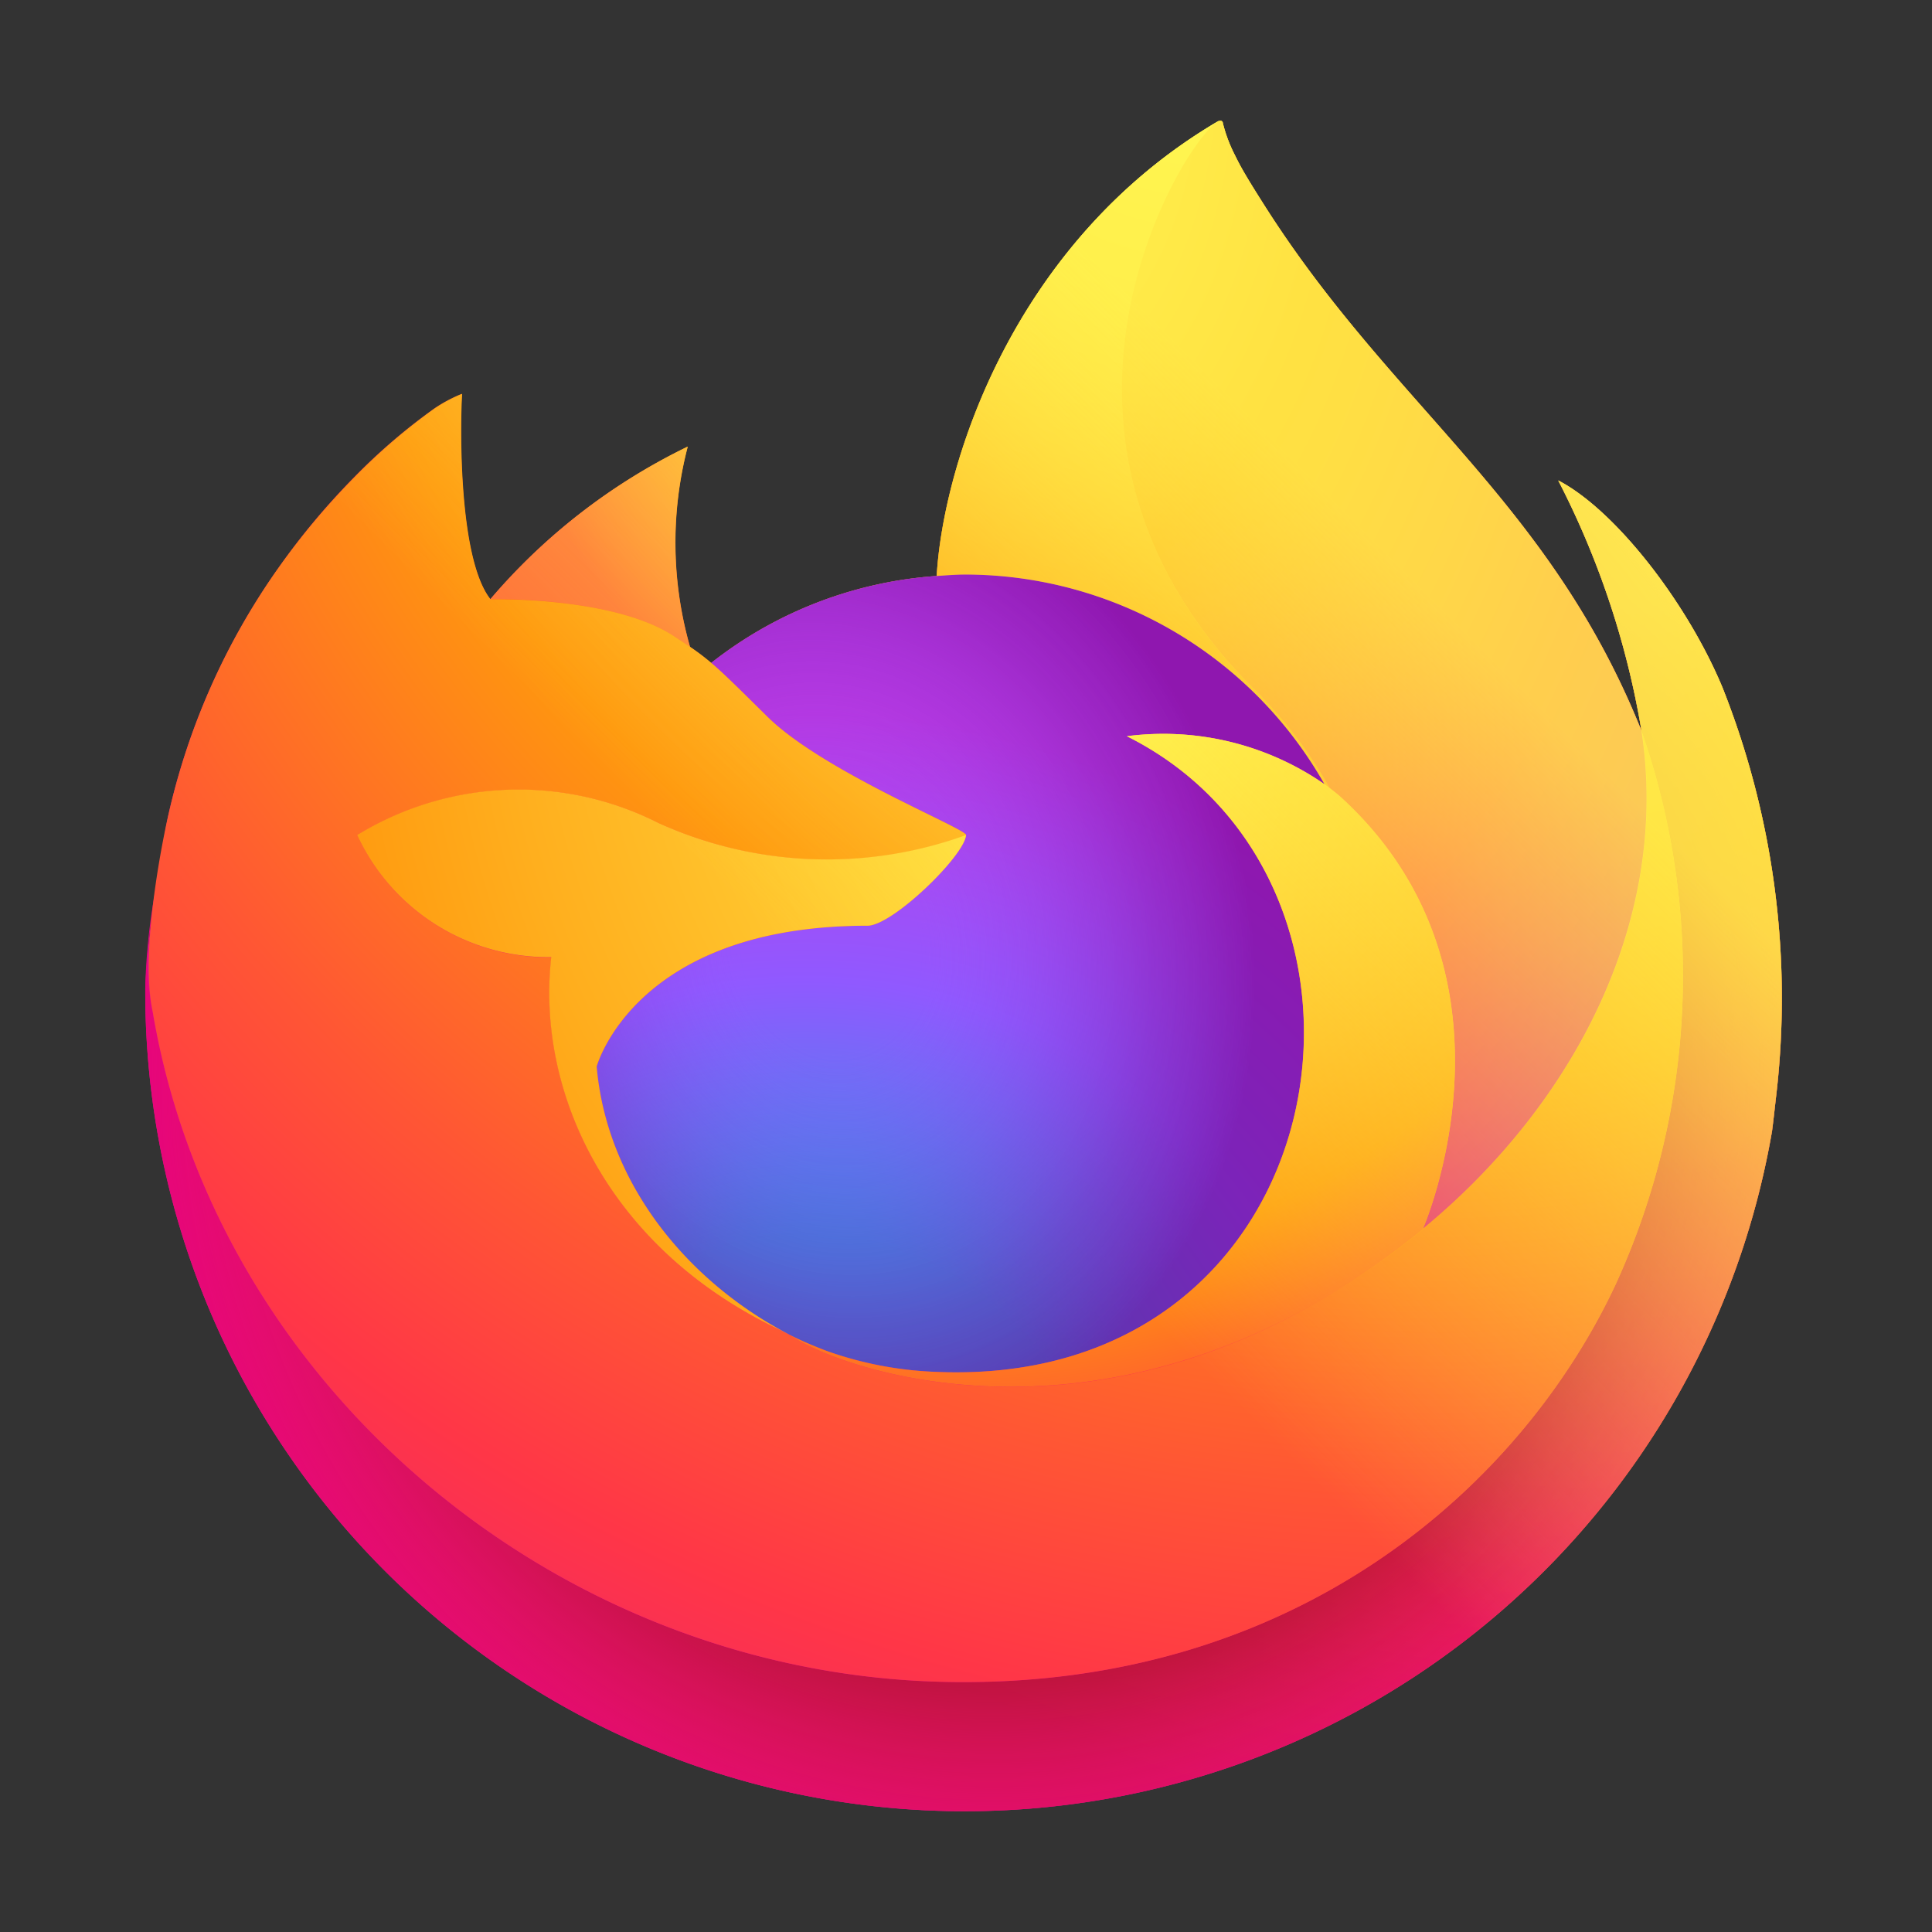 <?xml version="1.0" encoding="UTF-8" standalone="no"?>
<svg
   inkscape:version="1.3.2 (091e20ef0f, 2023-11-25, custom)"
   sodipodi:docname="firefox.svg"
   id="svg23"
   version="1"
   height="64"
   width="64"
   xmlns:inkscape="http://www.inkscape.org/namespaces/inkscape"
   xmlns:sodipodi="http://sodipodi.sourceforge.net/DTD/sodipodi-0.dtd"
   xmlns="http://www.w3.org/2000/svg"
   xmlns:svg="http://www.w3.org/2000/svg"
   xmlns:rdf="http://www.w3.org/1999/02/22-rdf-syntax-ns#"
   xmlns:cc="http://creativecommons.org/ns#"
   xmlns:dc="http://purl.org/dc/elements/1.1/">
  <rect width="100%" height="100%" fill="#333333" stroke="none"/>
  <defs
     id="defs27">
    <linearGradient
       gradientTransform="matrix(0.7,0,0,0.7,3.901,3.997)"
       gradientUnits="userSpaceOnUse"
       y2="66.806"
       x2="15.267"
       y1="12.061"
       x1="70.013"
       id="l">
      <stop
         id="stop969"
         stop-opacity=".8"
         stop-color="#fff44f"
         offset=".167" />
      <stop
         id="stop971"
         stop-opacity=".634"
         stop-color="#fff44f"
         offset=".266" />
      <stop
         id="stop973"
         stop-opacity=".217"
         stop-color="#fff44f"
         offset=".489" />
      <stop
         id="stop975"
         stop-opacity="0"
         stop-color="#fff44f"
         offset=".6" />
    </linearGradient>
    <radialGradient
       gradientUnits="userSpaceOnUse"
       gradientTransform="matrix(0.7,0,0,0.7,5588.606,5973.154)"
       r="80.686"
       cy="-8503.861"
       cx="-7918.923"
       id="k">
      <stop
         id="stop960"
         stop-color="#fff44f"
         offset=".094" />
      <stop
         id="stop962"
         stop-color="#ffe141"
         offset=".231" />
      <stop
         id="stop964"
         stop-color="#ffaf1e"
         offset=".509" />
      <stop
         id="stop966"
         stop-color="#ff980e"
         offset=".626" />
    </radialGradient>
    <radialGradient
       gradientUnits="userSpaceOnUse"
       gradientTransform="matrix(0.7,0,0,0.7,5588.606,5973.154)"
       r="73.72"
       cy="-8508.176"
       cx="-7938.383"
       id="j">
      <stop
         id="stop949"
         stop-color="#fff44f"
         offset=".137" />
      <stop
         id="stop951"
         stop-color="#ff980e"
         offset=".48" />
      <stop
         id="stop953"
         stop-color="#ff5634"
         offset=".592" />
      <stop
         id="stop955"
         stop-color="#ff3647"
         offset=".655" />
      <stop
         id="stop957"
         stop-color="#e31587"
         offset=".904" />
    </radialGradient>
    <radialGradient
       gradientUnits="userSpaceOnUse"
       gradientTransform="matrix(0.074,0.697,-0.457,0.048,-3276.196,5935.472)"
       r="86.499"
       cy="-8522.859"
       cx="-7927.165"
       id="i">
      <stop
         id="stop932"
         stop-color="#fff44f"
         offset="0" />
      <stop
         id="stop934"
         stop-color="#ffe847"
         offset=".06" />
      <stop
         id="stop936"
         stop-color="#ffc830"
         offset=".168" />
      <stop
         id="stop938"
         stop-color="#ff980e"
         offset=".304" />
      <stop
         id="stop940"
         stop-color="#ff8b16"
         offset=".356" />
      <stop
         id="stop942"
         stop-color="#ff672a"
         offset=".455" />
      <stop
         id="stop944"
         stop-color="#ff3647"
         offset=".57" />
      <stop
         id="stop946"
         stop-color="#e31587"
         offset=".737" />
    </radialGradient>
    <radialGradient
       gradientUnits="userSpaceOnUse"
       gradientTransform="matrix(0.7,0,0,0.7,5588.606,5973.154)"
       r="118.081"
       cy="-8535.981"
       cx="-7915.977"
       id="h">
      <stop
         id="stop921"
         stop-color="#fff44f"
         offset=".113" />
      <stop
         id="stop923"
         stop-color="#ff980e"
         offset=".456" />
      <stop
         id="stop925"
         stop-color="#ff5634"
         offset=".622" />
      <stop
         id="stop927"
         stop-color="#ff3647"
         offset=".716" />
      <stop
         id="stop929"
         stop-color="#e31587"
         offset=".904" />
    </radialGradient>
    <radialGradient
       gradientUnits="userSpaceOnUse"
       gradientTransform="matrix(0.7,0,0,0.7,5588.606,5973.154)"
       r="27.676"
       cy="-8518.427"
       cx="-7937.731"
       id="g">
      <stop
         id="stop908"
         stop-color="#ffe226"
         offset="0" />
      <stop
         id="stop910"
         stop-color="#ffdb27"
         offset=".121" />
      <stop
         id="stop912"
         stop-color="#ffc82a"
         offset=".295" />
      <stop
         id="stop914"
         stop-color="#ffa930"
         offset=".502" />
      <stop
         id="stop916"
         stop-color="#ff7e37"
         offset=".732" />
      <stop
         id="stop918"
         stop-color="#ff7139"
         offset=".792" />
    </radialGradient>
    <radialGradient
       gradientUnits="userSpaceOnUse"
       gradientTransform="matrix(0.681,-0.165,0.193,0.797,7070.602,5489.821)"
       r="20.397"
       cy="-8491.546"
       cx="-7935.62"
       id="f">
      <stop
         id="stop899"
         stop-opacity="0"
         stop-color="#9059ff"
         offset=".206" />
      <stop
         id="stop901"
         stop-opacity=".064"
         stop-color="#8c4ff3"
         offset=".278" />
      <stop
         id="stop903"
         stop-opacity=".45"
         stop-color="#7716a8"
         offset=".747" />
      <stop
         id="stop905"
         stop-opacity=".6"
         stop-color="#6e008b"
         offset=".975" />
    </radialGradient>
    <radialGradient
       gradientUnits="userSpaceOnUse"
       gradientTransform="matrix(0.7,0,0,0.7,5588.606,5973.154)"
       r="38.471"
       cy="-8460.984"
       cx="-7945.648"
       id="e">
      <stop
         id="stop890"
         stop-color="#3a8ee6"
         offset=".353" />
      <stop
         id="stop892"
         stop-color="#5c79f0"
         offset=".472" />
      <stop
         id="stop894"
         stop-color="#9059ff"
         offset=".669" />
      <stop
         id="stop896"
         stop-color="#c139e6"
         offset="1" />
    </radialGradient>
    <radialGradient
       gradientUnits="userSpaceOnUse"
       gradientTransform="matrix(0.7,0,0,0.7,5588.606,5973.154)"
       r="58.534"
       cy="-8533.457"
       cx="-7926.97"
       id="d">
      <stop
         id="stop881"
         stop-color="#fff44f"
         offset=".132" />
      <stop
         id="stop883"
         stop-color="#ffdc3e"
         offset=".252" />
      <stop
         id="stop885"
         stop-color="#ff9d12"
         offset=".506" />
      <stop
         id="stop887"
         stop-color="#ff980e"
         offset=".526" />
    </radialGradient>
    <radialGradient
       gradientUnits="userSpaceOnUse"
       gradientTransform="matrix(0.7,0,0,0.7,5588.606,5973.154)"
       r="80.797"
       cy="-8482.089"
       cx="-7936.711"
       id="c">
      <stop
         id="stop870"
         stop-color="#960e18"
         offset=".3" />
      <stop
         id="stop872"
         stop-opacity=".74"
         stop-color="#b11927"
         offset=".351" />
      <stop
         id="stop874"
         stop-opacity=".343"
         stop-color="#db293d"
         offset=".435" />
      <stop
         id="stop876"
         stop-opacity=".094"
         stop-color="#f5334b"
         offset=".497" />
      <stop
         id="stop878"
         stop-opacity="0"
         stop-color="#ff3750"
         offset=".53" />
    </radialGradient>
    <radialGradient
       gradientUnits="userSpaceOnUse"
       gradientTransform="matrix(0.7,0,0,0.7,5588.606,5973.154)"
       r="80.797"
       cy="-8515.121"
       cx="-7907.187"
       id="b">
      <stop
         id="stop851"
         stop-color="#ffbd4f"
         offset=".129" />
      <stop
         id="stop853"
         stop-color="#ffac31"
         offset=".186" />
      <stop
         id="stop855"
         stop-color="#ff9d17"
         offset=".247" />
      <stop
         id="stop857"
         stop-color="#ff980e"
         offset=".283" />
      <stop
         id="stop859"
         stop-color="#ff563b"
         offset=".403" />
      <stop
         id="stop861"
         stop-color="#ff3750"
         offset=".467" />
      <stop
         id="stop863"
         stop-color="#f5156c"
         offset=".71" />
      <stop
         id="stop865"
         stop-color="#eb0878"
         offset=".782" />
      <stop
         id="stop867"
         stop-color="#e50080"
         offset=".86" />
    </radialGradient>
    <linearGradient
       gradientTransform="matrix(0.7,0,0,0.7,3.901,3.997)"
       gradientUnits="userSpaceOnUse"
       y2="74.468"
       x2="6.447"
       y1="12.393"
       x1="70.786"
       id="a">
      <stop
         id="stop834"
         stop-color="#fff44f"
         offset=".048" />
      <stop
         id="stop836"
         stop-color="#ffe847"
         offset=".111" />
      <stop
         id="stop838"
         stop-color="#ffc830"
         offset=".225" />
      <stop
         id="stop840"
         stop-color="#ff980e"
         offset=".368" />
      <stop
         id="stop842"
         stop-color="#ff8b16"
         offset=".401" />
      <stop
         id="stop844"
         stop-color="#ff672a"
         offset=".462" />
      <stop
         id="stop846"
         stop-color="#ff3647"
         offset=".534" />
      <stop
         id="stop848"
         stop-color="#e31587"
         offset=".705" />
    </linearGradient>
    <linearGradient
       id="l-7"
       x1="70.013"
       y1="12.061"
       x2="15.267"
       y2="66.806"
       gradientUnits="userSpaceOnUse"
       gradientTransform="matrix(0.35,0,0,0.35,14.589,2.502)">
      <stop
         offset=".167"
         stop-color="#fff44f"
         stop-opacity=".8"
         id="stop969-0" />
      <stop
         offset=".266"
         stop-color="#fff44f"
         stop-opacity=".634"
         id="stop971-2" />
      <stop
         offset=".489"
         stop-color="#fff44f"
         stop-opacity=".217"
         id="stop973-4" />
      <stop
         offset=".6"
         stop-color="#fff44f"
         stop-opacity="0"
         id="stop975-6" />
    </linearGradient>
    <radialGradient
       id="k-4"
       cx="-7918.923"
       cy="-8503.861"
       r="80.686"
       gradientTransform="matrix(0.35,0,0,0.35,2806.992,2987.134)"
       gradientUnits="userSpaceOnUse">
      <stop
         offset=".094"
         stop-color="#fff44f"
         id="stop960-9" />
      <stop
         offset=".231"
         stop-color="#ffe141"
         id="stop962-7" />
      <stop
         offset=".509"
         stop-color="#ffaf1e"
         id="stop964-4" />
      <stop
         offset=".626"
         stop-color="#ff980e"
         id="stop966-2" />
    </radialGradient>
    <radialGradient
       id="j-4"
       cx="-7938.383"
       cy="-8508.176"
       r="73.72"
       gradientTransform="matrix(0.35,0,0,0.35,2806.992,2987.134)"
       gradientUnits="userSpaceOnUse">
      <stop
         offset=".137"
         stop-color="#fff44f"
         id="stop949-7" />
      <stop
         offset=".48"
         stop-color="#ff980e"
         id="stop951-7" />
      <stop
         offset=".592"
         stop-color="#ff5634"
         id="stop953-4" />
      <stop
         offset=".655"
         stop-color="#ff3647"
         id="stop955-9" />
      <stop
         offset=".904"
         stop-color="#e31587"
         id="stop957-0" />
    </radialGradient>
    <radialGradient
       id="i-4"
       cx="-7927.165"
       cy="-8522.859"
       r="86.499"
       gradientTransform="matrix(0.037,0.348,-0.229,0.024,-1625.489,2968.293)"
       gradientUnits="userSpaceOnUse">
      <stop
         offset="0"
         stop-color="#fff44f"
         id="stop932-2" />
      <stop
         offset=".06"
         stop-color="#ffe847"
         id="stop934-4" />
      <stop
         offset=".168"
         stop-color="#ffc830"
         id="stop936-1" />
      <stop
         offset=".304"
         stop-color="#ff980e"
         id="stop938-7" />
      <stop
         offset=".356"
         stop-color="#ff8b16"
         id="stop940-2" />
      <stop
         offset=".455"
         stop-color="#ff672a"
         id="stop942-0" />
      <stop
         offset=".57"
         stop-color="#ff3647"
         id="stop944-9" />
      <stop
         offset=".737"
         stop-color="#e31587"
         id="stop946-2" />
    </radialGradient>
    <radialGradient
       id="h-7"
       cx="-7915.977"
       cy="-8535.981"
       r="118.081"
       gradientTransform="matrix(0.35,0,0,0.35,2806.992,2987.134)"
       gradientUnits="userSpaceOnUse">
      <stop
         offset=".113"
         stop-color="#fff44f"
         id="stop921-6" />
      <stop
         offset=".456"
         stop-color="#ff980e"
         id="stop923-0" />
      <stop
         offset=".622"
         stop-color="#ff5634"
         id="stop925-9" />
      <stop
         offset=".716"
         stop-color="#ff3647"
         id="stop927-1" />
      <stop
         offset=".904"
         stop-color="#e31587"
         id="stop929-8" />
    </radialGradient>
    <radialGradient
       id="g-9"
       cx="-7937.731"
       cy="-8518.427"
       r="27.676"
       gradientTransform="matrix(0.35,0,0,0.35,2806.992,2987.134)"
       gradientUnits="userSpaceOnUse">
      <stop
         offset="0"
         stop-color="#ffe226"
         id="stop908-3" />
      <stop
         offset=".121"
         stop-color="#ffdb27"
         id="stop910-2" />
      <stop
         offset=".295"
         stop-color="#ffc82a"
         id="stop912-5" />
      <stop
         offset=".502"
         stop-color="#ffa930"
         id="stop914-9" />
      <stop
         offset=".732"
         stop-color="#ff7e37"
         id="stop916-7" />
      <stop
         offset=".792"
         stop-color="#ff7139"
         id="stop918-4" />
    </radialGradient>
    <radialGradient
       id="f-8"
       cx="-7935.62"
       cy="-8491.546"
       r="20.397"
       gradientTransform="matrix(0.34,-0.082,0.096,0.398,3548.003,2745.464)"
       gradientUnits="userSpaceOnUse">
      <stop
         offset=".206"
         stop-color="#9059ff"
         stop-opacity="0"
         id="stop899-3" />
      <stop
         offset=".278"
         stop-color="#8c4ff3"
         stop-opacity=".064"
         id="stop901-8" />
      <stop
         offset=".747"
         stop-color="#7716a8"
         stop-opacity=".45"
         id="stop903-2" />
      <stop
         offset=".975"
         stop-color="#6e008b"
         stop-opacity=".6"
         id="stop905-2" />
    </radialGradient>
    <radialGradient
       id="e-5"
       cx="-7945.648"
       cy="-8460.984"
       r="38.471"
       gradientTransform="matrix(0.35,0,0,0.35,2806.992,2987.134)"
       gradientUnits="userSpaceOnUse">
      <stop
         offset=".353"
         stop-color="#3a8ee6"
         id="stop890-8" />
      <stop
         offset=".472"
         stop-color="#5c79f0"
         id="stop892-3" />
      <stop
         offset=".669"
         stop-color="#9059ff"
         id="stop894-7" />
      <stop
         offset="1"
         stop-color="#c139e6"
         id="stop896-3" />
    </radialGradient>
    <radialGradient
       id="d-5"
       cx="-7926.97"
       cy="-8533.457"
       r="58.534"
       gradientTransform="matrix(0.35,0,0,0.35,2806.992,2987.134)"
       gradientUnits="userSpaceOnUse">
      <stop
         offset=".132"
         stop-color="#fff44f"
         id="stop881-3" />
      <stop
         offset=".252"
         stop-color="#ffdc3e"
         id="stop883-6" />
      <stop
         offset=".506"
         stop-color="#ff9d12"
         id="stop885-5" />
      <stop
         offset=".526"
         stop-color="#ff980e"
         id="stop887-7" />
    </radialGradient>
    <radialGradient
       id="c-7"
       cx="-7936.711"
       cy="-8482.089"
       r="80.797"
       gradientTransform="matrix(0.35,0,0,0.35,2806.992,2987.134)"
       gradientUnits="userSpaceOnUse">
      <stop
         offset=".3"
         stop-color="#960e18"
         id="stop870-4" />
      <stop
         offset=".351"
         stop-color="#b11927"
         stop-opacity=".74"
         id="stop872-9" />
      <stop
         offset=".435"
         stop-color="#db293d"
         stop-opacity=".343"
         id="stop874-6" />
      <stop
         offset=".497"
         stop-color="#f5334b"
         stop-opacity=".094"
         id="stop876-0" />
      <stop
         offset=".53"
         stop-color="#ff3750"
         stop-opacity="0"
         id="stop878-1" />
    </radialGradient>
    <radialGradient
       id="b-8"
       cx="-7907.187"
       cy="-8515.121"
       r="80.797"
       gradientTransform="matrix(0.35,0,0,0.35,2806.992,2987.134)"
       gradientUnits="userSpaceOnUse">
      <stop
         offset=".129"
         stop-color="#ffbd4f"
         id="stop851-4" />
      <stop
         offset=".186"
         stop-color="#ffac31"
         id="stop853-2" />
      <stop
         offset=".247"
         stop-color="#ff9d17"
         id="stop855-7" />
      <stop
         offset=".283"
         stop-color="#ff980e"
         id="stop857-7" />
      <stop
         offset=".403"
         stop-color="#ff563b"
         id="stop859-4" />
      <stop
         offset=".467"
         stop-color="#ff3750"
         id="stop861-4" />
      <stop
         offset=".71"
         stop-color="#f5156c"
         id="stop863-9" />
      <stop
         offset=".782"
         stop-color="#eb0878"
         id="stop865-3" />
      <stop
         offset=".86"
         stop-color="#e50080"
         id="stop867-9" />
    </radialGradient>
    <linearGradient
       id="a-7"
       x1="70.786"
       y1="12.393"
       x2="6.447"
       y2="74.468"
       gradientUnits="userSpaceOnUse"
       gradientTransform="matrix(0.35,0,0,0.35,14.589,2.502)">
      <stop
         offset=".048"
         stop-color="#fff44f"
         id="stop834-6" />
      <stop
         offset=".111"
         stop-color="#ffe847"
         id="stop836-7" />
      <stop
         offset=".225"
         stop-color="#ffc830"
         id="stop838-2" />
      <stop
         offset=".368"
         stop-color="#ff980e"
         id="stop840-9" />
      <stop
         offset=".401"
         stop-color="#ff8b16"
         id="stop842-5" />
      <stop
         offset=".462"
         stop-color="#ff672a"
         id="stop844-0" />
      <stop
         offset=".534"
         stop-color="#ff3647"
         id="stop846-4" />
      <stop
         offset=".705"
         stop-color="#e31587"
         id="stop848-2" />
    </linearGradient>
  </defs>
  <sodipodi:namedview
     inkscape:current-layer="svg23"
     inkscape:window-maximized="1"
     inkscape:window-y="0"
     inkscape:window-x="0"
     inkscape:cy="32"
     inkscape:cx="32"
     inkscape:zoom="12.5625"
     showgrid="false"
     id="namedview25"
     inkscape:window-height="1008"
     inkscape:window-width="1920"
     inkscape:pageshadow="2"
     inkscape:pageopacity="0"
     guidetolerance="10"
     gridtolerance="10"
     objecttolerance="10"
     borderopacity="1"
     bordercolor="#666666"
     pagecolor="#ffffff"
     inkscape:document-rotation="0"
     inkscape:pagecheckerboard="0"
     inkscape:showpageshadow="2"
     inkscape:deskcolor="#d1d1d1" />
  <path
     style="fill:url(#a);stroke-width:0.7"
     id="path980"
     d="m 57.064,22.786 c -1.179,-2.838 -3.571,-5.901 -5.445,-6.87 a 28.197,28.197 0 0 1 2.749,8.238 l 0.005,0.046 C 51.304,16.55 46.1,13.465 41.85,6.748 41.635,6.408 41.42,6.068 41.211,5.709 41.091,5.503 40.995,5.319 40.912,5.148 a 4.939,4.939 0 0 1 -0.405,-1.075 0.07,0.07 0 0 0 -0.062,-0.07 0.097,0.097 0 0 0 -0.051,0 c -0.004,0 -0.009,0.006 -0.013,0.008 -0.004,0.002 -0.013,0.008 -0.02,0.011 l 0.011,-0.018 C 33.555,7.995 31.242,15.385 31.029,19.081 a 13.576,13.576 0 0 0 -7.469,2.879 8.114,8.114 0 0 0 -0.7,-0.531 12.583,12.583 0 0 1 -0.076,-6.634 20.101,20.101 0 0 0 -6.533,5.049 h -0.012 C 15.162,18.481 15.238,13.985 15.299,13.046 a 4.852,4.852 0 0 0 -0.906,0.481 19.765,19.765 0 0 0 -2.653,2.272 23.701,23.701 0 0 0 -2.537,3.044 v 0.004 -0.005 a 22.922,22.922 0 0 0 -3.641,8.223 l -0.036,0.179 c -0.051,0.239 -0.235,1.435 -0.267,1.695 0,0.02 -0.004,0.039 -0.006,0.06 A 25.866,25.866 0 0 0 4.812,32.741 v 0.14 a 27.142,27.142 0 0 0 53.889,4.59 c 0.046,-0.35 0.083,-0.697 0.123,-1.05 A 27.911,27.911 0 0 0 57.064,22.786 Z M 25.782,44.031 c 0.127,0.061 0.246,0.127 0.376,0.185 l 0.019,0.012 q -0.197,-0.095 -0.395,-0.197 z M 31.999,27.662 Z m 22.375,-3.455 v -0.026 l 0.005,0.029 z" />
  <path
     style="fill:url(#b);stroke-width:0.7"
     id="path982"
     d="m 57.064,22.786 c -1.179,-2.838 -3.571,-5.901 -5.445,-6.87 a 28.197,28.197 0 0 1 2.749,8.238 v 0.026 l 0.005,0.029 a 24.58,24.58 0 0 1 -0.844,18.318 C 50.417,49.201 42.888,56.042 31.102,55.71 18.368,55.349 7.153,45.9 5.056,33.523 c -0.382,-1.952 0,-2.941 0.192,-4.527 A 20.221,20.221 0 0 0 4.812,32.741 v 0.14 a 27.142,27.142 0 0 0 53.889,4.59 c 0.046,-0.35 0.083,-0.697 0.123,-1.05 a 27.911,27.911 0 0 0 -1.76,-13.634 z" />
  <path
     style="fill:url(#c);stroke-width:0.7"
     id="path984"
     d="m 57.064,22.786 c -1.179,-2.838 -3.571,-5.901 -5.445,-6.87 a 28.197,28.197 0 0 1 2.749,8.238 v 0.026 l 0.005,0.029 a 24.58,24.58 0 0 1 -0.844,18.318 C 50.417,49.201 42.888,56.042 31.102,55.71 18.368,55.349 7.153,45.9 5.056,33.523 c -0.382,-1.952 0,-2.941 0.192,-4.527 A 20.221,20.221 0 0 0 4.812,32.741 v 0.14 a 27.142,27.142 0 0 0 53.889,4.59 c 0.046,-0.35 0.083,-0.697 0.123,-1.05 a 27.911,27.911 0 0 0 -1.76,-13.634 z" />
  <path
     style="fill:url(#d);stroke-width:0.7"
     id="path986"
     d="m 43.875,25.977 c 0.059,0.041 0.113,0.083 0.169,0.124 A 14.776,14.776 0 0 0 41.522,22.813 C 33.087,14.376 39.312,4.52 40.361,4.019 l 0.011,-0.015 c -6.817,3.992 -9.13,11.381 -9.343,15.077 0.317,-0.022 0.63,-0.048 0.954,-0.048 a 13.697,13.697 0 0 1 11.892,6.945 z" />
  <path
     style="fill:url(#e);stroke-width:0.7"
     id="path988"
     d="m 32,27.662 c -0.045,0.675 -2.43,3.003 -3.264,3.003 -7.718,0 -8.971,4.669 -8.971,4.669 0.342,3.931 3.081,7.169 6.393,8.882 0.151,0.078 0.305,0.149 0.458,0.218 q 0.398,0.176 0.797,0.326 a 12.069,12.069 0 0 0 3.531,0.681 C 44.472,46.077 47.092,29.266 37.331,24.388 a 9.37,9.37 0 0 1 6.544,1.589 13.697,13.697 0 0 0 -11.892,-6.945 c -0.322,0 -0.637,0.027 -0.954,0.048 a 13.576,13.576 0 0 0 -7.469,2.879 c 0.414,0.35 0.881,0.818 1.865,1.788 1.842,1.814 6.565,3.694 6.576,3.915 z" />
  <path
     style="fill:url(#f);stroke-width:0.7"
     id="path990"
     d="m 32,27.662 c -0.045,0.675 -2.43,3.003 -3.264,3.003 -7.718,0 -8.971,4.669 -8.971,4.669 0.342,3.931 3.081,7.169 6.393,8.882 0.151,0.078 0.305,0.149 0.458,0.218 q 0.398,0.176 0.797,0.326 a 12.069,12.069 0 0 0 3.531,0.681 C 44.472,46.077 47.092,29.266 37.331,24.388 a 9.37,9.37 0 0 1 6.544,1.589 13.697,13.697 0 0 0 -11.892,-6.945 c -0.322,0 -0.637,0.027 -0.954,0.048 a 13.576,13.576 0 0 0 -7.469,2.879 c 0.414,0.35 0.881,0.818 1.865,1.788 1.842,1.814 6.565,3.694 6.576,3.915 z" />
  <path
     style="fill:url(#g);stroke-width:0.7"
     id="path992"
     d="m 22.294,21.057 c 0.22,0.14 0.401,0.262 0.56,0.372 a 12.583,12.583 0 0 1 -0.076,-6.634 20.101,20.101 0 0 0 -6.533,5.049 c 0.132,-0.004 4.069,-0.074 6.049,1.213 z" />
  <path
     style="fill:url(#h);stroke-width:0.7"
     id="path994"
     d="M 5.06,33.523 C 7.154,45.9 18.371,55.349 31.106,55.71 42.891,56.043 50.421,49.201 53.531,42.527 A 24.58,24.58 0 0 0 54.376,24.209 v -0.026 c 0,-0.02 -0.004,-0.032 0,-0.026 l 0.005,0.046 c 0.963,6.286 -2.235,12.377 -7.233,16.495 l -0.015,0.035 c -9.739,7.932 -19.06,4.786 -20.947,3.501 q -0.197,-0.095 -0.395,-0.197 C 20.112,41.323 17.766,36.15 18.269,31.713 a 6.97,6.97 0 0 1 -6.429,-4.044 10.237,10.237 0 0 1 9.978,-0.401 13.515,13.515 0 0 0 10.19,0.401 c -0.011,-0.221 -4.734,-2.101 -6.576,-3.915 -0.984,-0.97 -1.451,-1.437 -1.865,-1.788 a 8.114,8.114 0 0 0 -0.7,-0.531 c -0.161,-0.11 -0.342,-0.229 -0.56,-0.372 -1.98,-1.287 -5.917,-1.216 -6.047,-1.213 h -0.012 c -1.076,-1.363 -1,-5.859 -0.938,-6.798 a 4.852,4.852 0 0 0 -0.906,0.481 19.765,19.765 0 0 0 -2.653,2.272 23.701,23.701 0 0 0 -2.548,3.037 v 0.004 -0.005 a 22.922,22.922 0 0 0 -3.641,8.223 c -0.013,0.055 -0.978,4.271 -0.502,6.457 z" />
  <path
     style="fill:url(#i);stroke-width:0.7"
     id="path996"
     d="m 41.524,22.813 a 14.776,14.776 0 0 1 2.521,3.291 c 0.149,0.113 0.289,0.225 0.407,0.333 6.153,5.672 2.929,13.69 2.689,14.261 C 52.139,36.58 55.334,30.49 54.374,24.204 51.304,16.55 46.1,13.465 41.85,6.748 41.635,6.408 41.42,6.068 41.211,5.709 41.091,5.503 40.995,5.319 40.912,5.148 a 4.939,4.939 0 0 1 -0.405,-1.075 0.07,0.07 0 0 0 -0.062,-0.07 0.097,0.097 0 0 0 -0.051,0 c -0.004,0 -0.009,0.006 -0.013,0.008 -0.004,0.001 -0.013,0.008 -0.02,0.011 -1.05,0.498 -7.274,10.354 1.162,18.791 z" />
  <path
     style="fill:url(#j);stroke-width:0.7"
     id="path998"
     d="m 44.447,26.434 c -0.118,-0.109 -0.258,-0.221 -0.407,-0.333 -0.055,-0.041 -0.11,-0.083 -0.169,-0.124 a 9.37,9.37 0 0 0 -6.544,-1.589 c 9.762,4.881 7.143,21.689 -6.386,21.055 A 12.069,12.069 0 0 1 27.41,44.761 Q 27.012,44.612 26.613,44.435 c -0.153,-0.07 -0.307,-0.14 -0.458,-0.218 l 0.019,0.012 c 1.887,1.288 11.205,4.434 20.947,-3.501 l 0.015,-0.035 c 0.243,-0.567 3.467,-8.587 -2.689,-14.258 z" />
  <path
     style="fill:url(#k);stroke-width:0.7"
     id="path1000"
     d="m 19.765,35.334 c 0,0 1.253,-4.669 8.971,-4.669 0.834,0 3.221,-2.328 3.264,-3.003 a 13.515,13.515 0 0 1 -10.19,-0.401 10.237,10.237 0 0 0 -9.978,0.401 6.97,6.97 0 0 0 6.429,4.044 c -0.503,4.438 1.843,9.611 7.522,12.325 0.127,0.061 0.246,0.127 0.376,0.185 -3.314,-1.712 -6.051,-4.95 -6.393,-8.882 z" />
  <path
     style="fill:url(#l);stroke-width:0.7"
     id="path1002"
     d="m 57.064,22.786 c -1.179,-2.838 -3.571,-5.901 -5.445,-6.87 a 28.197,28.197 0 0 1 2.749,8.238 l 0.005,0.046 C 51.304,16.55 46.1,13.465 41.85,6.748 41.635,6.408 41.42,6.068 41.211,5.709 41.091,5.503 40.995,5.319 40.912,5.148 a 4.939,4.939 0 0 1 -0.405,-1.075 0.07,0.07 0 0 0 -0.062,-0.07 0.097,0.097 0 0 0 -0.051,0 c -0.004,0 -0.009,0.006 -0.013,0.008 -0.004,0.002 -0.013,0.008 -0.02,0.011 l 0.011,-0.018 c -6.817,3.992 -9.13,11.381 -9.343,15.077 0.317,-0.022 0.63,-0.048 0.954,-0.048 a 13.697,13.697 0 0 1 11.892,6.944 9.37,9.37 0 0 0 -6.544,-1.589 c 9.762,4.881 7.143,21.689 -6.386,21.055 A 12.069,12.069 0 0 1 27.413,44.761 Q 27.015,44.612 26.616,44.435 c -0.153,-0.07 -0.307,-0.14 -0.458,-0.218 l 0.019,0.012 q -0.197,-0.095 -0.395,-0.197 c 0.127,0.061 0.246,0.127 0.376,0.185 -3.314,-1.713 -6.051,-4.951 -6.393,-8.882 0,0 1.253,-4.669 8.971,-4.669 0.834,0 3.221,-2.328 3.264,-3.003 -0.011,-0.221 -4.734,-2.101 -6.576,-3.915 -0.984,-0.97 -1.451,-1.437 -1.865,-1.788 a 8.114,8.114 0 0 0 -0.7,-0.531 12.583,12.583 0 0 1 -0.076,-6.634 20.101,20.101 0 0 0 -6.533,5.049 h -0.012 c -1.076,-1.363 -1,-5.859 -0.938,-6.798 a 4.852,4.852 0 0 0 -0.906,0.481 19.765,19.765 0 0 0 -2.653,2.272 23.701,23.701 0 0 0 -2.537,3.044 v 0.004 -0.005 a 22.922,22.922 0 0 0 -3.641,8.223 l -0.036,0.179 c -0.051,0.239 -0.28,1.452 -0.313,1.712 0,0.02 0,-0.02 0,0 A 31.578,31.578 0 0 0 4.812,32.741 v 0.14 a 27.142,27.142 0 0 0 53.889,4.59 c 0.046,-0.35 0.083,-0.697 0.123,-1.05 A 27.911,27.911 0 0 0 57.064,22.786 Z m -2.693,1.394 0.005,0.029 z" />
</svg>
